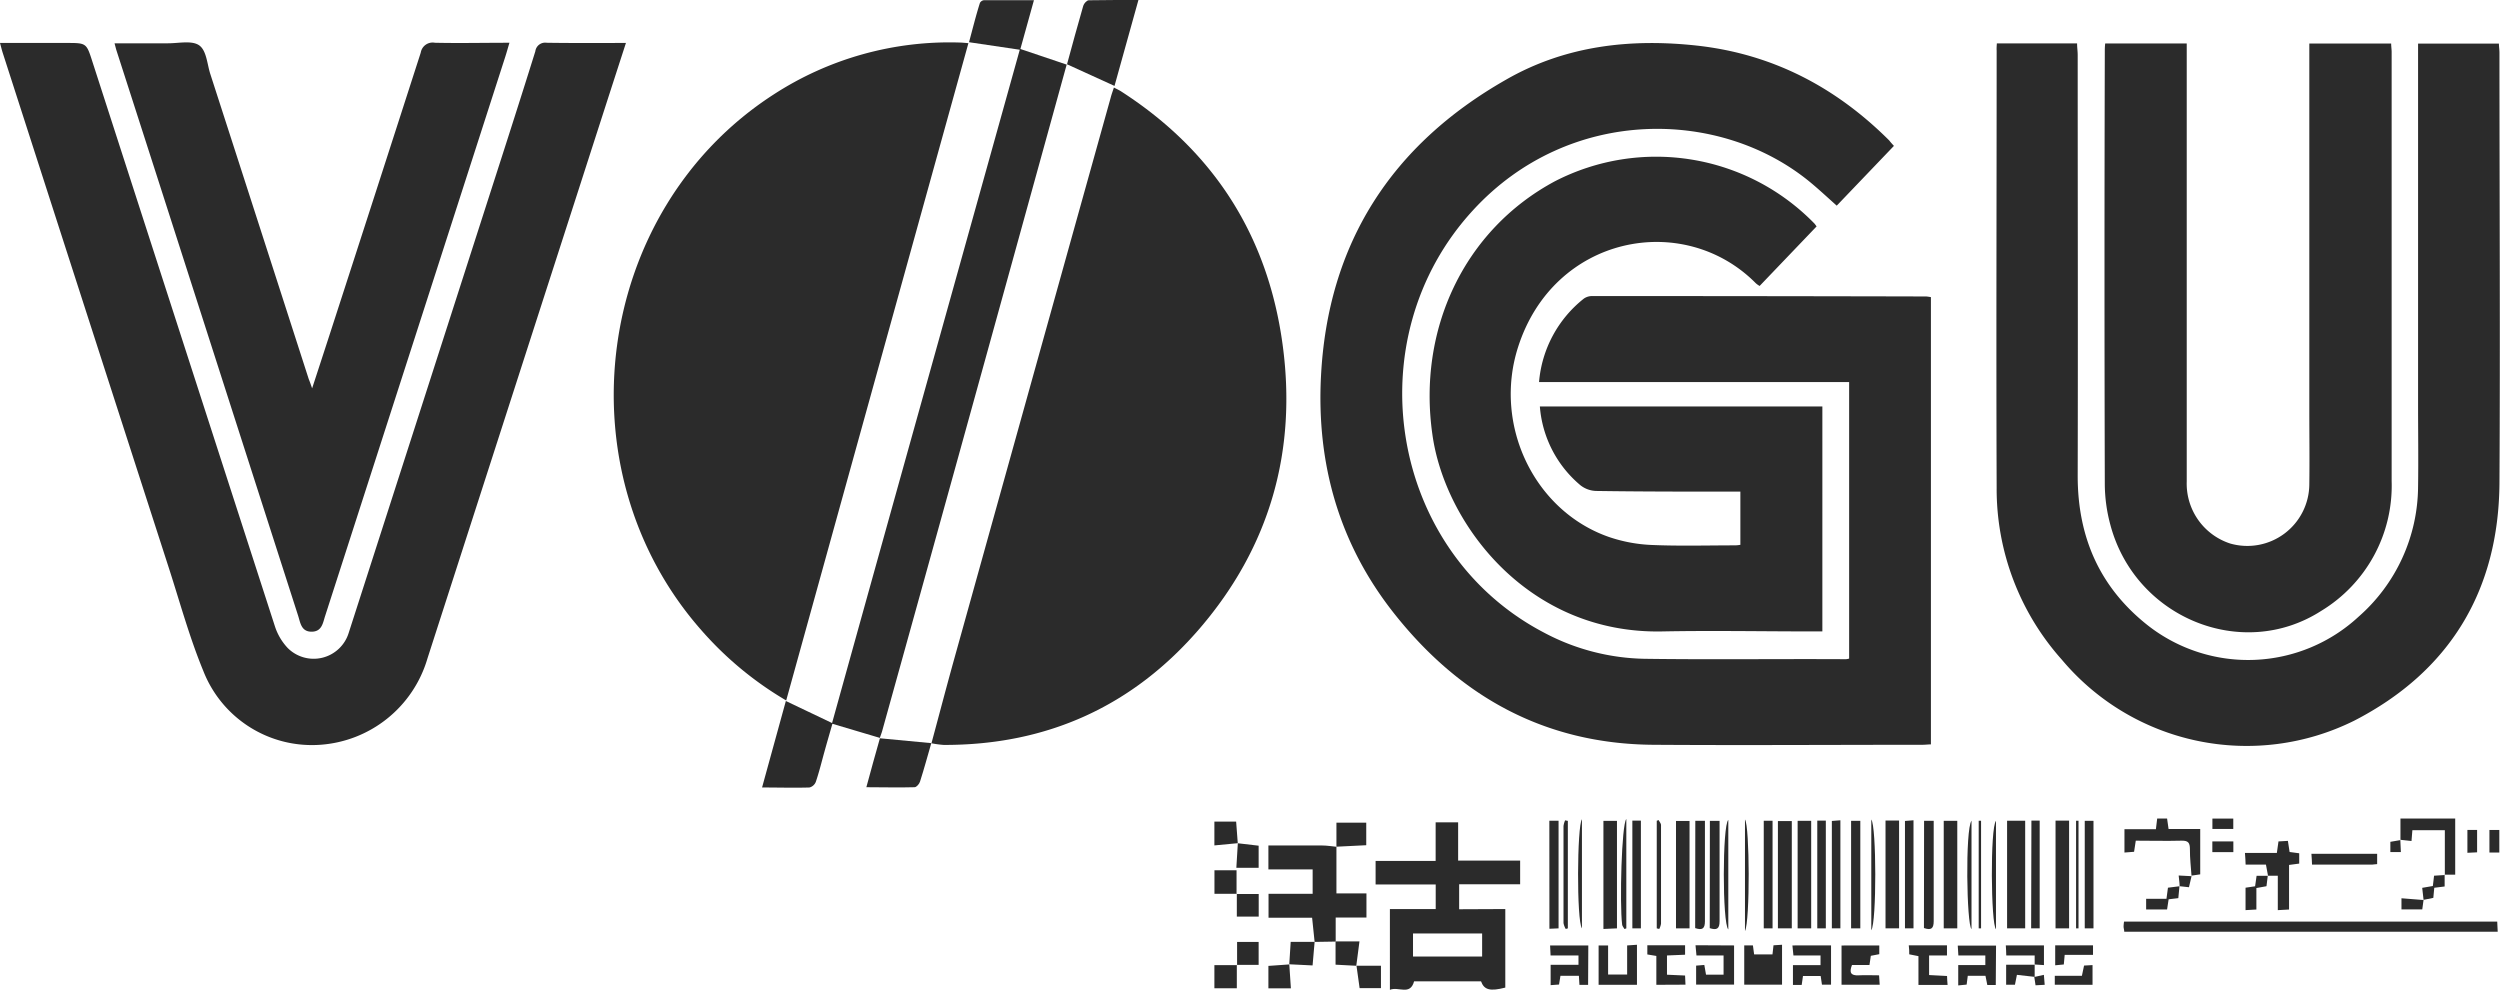 <svg xmlns="http://www.w3.org/2000/svg" viewBox="0 0 368.93 146.07"><defs><style>.cls-1{fill:#2b2b2b;}</style></defs><g id="Layer_2" data-name="Layer 2"><g id="Layer_1-2" data-name="Layer 1"><path class="cls-1" d="M279.49,21.53l-8.44,8.82c-1.29-1.15-2.5-2.28-3.77-3.34C254,15.92,231.58,15.58,217.4,31,199.88,50,205,81.4,227.84,93.35a32.79,32.79,0,0,0,14.88,3.87c9.9.14,19.8,0,29.7.06a2.8,2.8,0,0,0,.46-.09V56.38H227.12a17.55,17.55,0,0,1,6.62-12.32,2.13,2.13,0,0,1,1.24-.37q24.65,0,49.28.06a6.58,6.58,0,0,1,.69.1v66c-.37,0-.84.06-1.31.06-13.24,0-26.47.09-39.7,0-15.9-.13-28.45-7.05-38.19-19.36-8.13-10.26-11.47-22.07-10.81-35,1-19.63,10.41-34.18,27.34-43.81,8.72-5,18.33-6.1,28.23-5,11.13,1.25,20.45,6.16,28.3,14C279,21,279.23,21.24,279.49,21.53Z"/><path class="cls-1" d="M137.45,109.71c1.11-4.11,2.19-8.24,3.33-12.34q11.57-41.55,23.16-83.08c.11-.42.27-.84.44-1.37.42.22.78.38,1.1.59,13.64,8.79,21.61,21.29,23.79,37.3,2.14,15.66-1.84,29.78-12.14,41.83-9.88,11.55-22.59,17.33-37.86,17.29a14.51,14.51,0,0,1-1.84-.25Z"/><path class="cls-1" d="M142.91,6.37q-13.46,48.51-26.89,97A50.67,50.67,0,0,1,103.5,93C82.59,69.27,87.7,31.1,114.08,14A47.66,47.66,0,0,1,141.7,6.28C142.05,6.29,142.4,6.33,142.91,6.37Z"/><path class="cls-1" d="M294.68,6.4h11.84c0,.61.09,1.17.09,1.73,0,20.7.05,41.41,0,62.11,0,9.07,3.27,16.49,10.4,22.09A24,24,0,0,0,348.07,91a25.72,25.72,0,0,0,8.77-19.18c.06-4,0-8.11,0-12.16V6.43h11.93c0,.46.08.89.08,1.33,0,21.2.12,42.4,0,63.59-.13,15.86-7.38,27.77-21.43,35a35.61,35.61,0,0,1-43.15-9A37.8,37.8,0,0,1,294.65,72c-.08-21.51,0-43,0-64.54C294.63,7.17,294.65,6.85,294.68,6.4Z"/><path class="cls-1" d="M92.37,6.34C90,13.65,87.73,20.7,85.46,27.75Q74.27,62.45,63.09,97.14a17.78,17.78,0,0,1-16,12.78A17.21,17.21,0,0,1,30,99c-2-4.85-3.4-9.94-5-14.93Q12.68,45.92.39,7.76C.26,7.35.16,6.92,0,6.34H9.82c2.93,0,2.93,0,3.81,2.74Q27.09,50.75,40.57,92.43a8.46,8.46,0,0,0,1.88,3.19,5.41,5.41,0,0,0,9-2.2Q61.2,63.14,70.93,32.86C73.64,24.43,76.37,16,79,7.57a1.46,1.46,0,0,1,1.67-1.26C84.52,6.37,88.34,6.34,92.37,6.34Z"/><path class="cls-1" d="M268.93,93.18h-1.54c-7.34,0-14.68-.14-22,0-20,.45-32.18-16-34-29-2.24-15.53,4.66-30.25,18.09-37.44A32.6,32.6,0,0,1,267.77,33c.09.1.16.22.31.41l-8.41,8.79a3.39,3.39,0,0,1-.56-.4c-10.64-10.74-29.85-7.11-35.11,9.5-3.64,11.5,2.44,24.07,13.37,27.92a22.37,22.37,0,0,0,6.32,1.2c4.13.18,8.28.06,12.42.06a5.62,5.62,0,0,0,.72-.08V72.55h-1.61c-6.57,0-13.13,0-19.7-.1a3.92,3.92,0,0,1-2.28-.83,16.85,16.85,0,0,1-6-11.64h41.69Z"/><path class="cls-1" d="M340.81,6.42h12.06c0,.47.07.86.07,1.25q0,31.67,0,63.33a21.6,21.6,0,0,1-10.41,19.16c-11.68,7.48-27.48,1-31.11-12.75a23.37,23.37,0,0,1-.81-6q-.09-31.87,0-63.74c0-.39,0-.78.06-1.26H322.7V8q0,31.53,0,63.06a9.29,9.29,0,0,0,6.42,9.15,9.15,9.15,0,0,0,11.67-8.73c.05-3.65,0-7.3,0-10.94V6.42Z"/><path class="cls-1" d="M46.06,57.31c.92-2.82,1.73-5.29,2.53-7.76q6.77-20.88,13.5-41.78a1.78,1.78,0,0,1,2.09-1.46c3.59.08,7.18,0,11,0-.24.8-.41,1.43-.61,2.05Q61.29,49.61,48,90.84c-.34,1-.45,2.37-2,2.38s-1.67-1.31-2-2.34q-10.3-32.05-20.6-64.13-3.11-9.67-6.23-19.36c-.09-.29-.15-.58-.27-1,2.72,0,5.32,0,7.91,0,1.56,0,3.51-.45,4.58.3S30.56,9.36,31,10.81q7.29,22.56,14.56,45.13C45.7,56.28,45.82,56.61,46.06,57.31Z"/><path class="cls-1" d="M157.42,9.5q-8,29-16,57.9-5.61,20.25-11.24,40.49c-.07.25-.17.5-.34,1l-7-2.08c-.39,1.36-.8,2.76-1.19,4.17s-.78,3-1.26,4.4a1.37,1.37,0,0,1-.93.83c-2.24.07-4.49,0-7,0,1.18-4.3,2.33-8.46,3.51-12.76l6.82,3.25C132,73.54,141.23,40.56,150.49,7.34L143,6.23c.53-1.95,1-3.88,1.61-5.8a.77.77,0,0,1,.6-.4c2.42,0,4.83,0,7.37,0l-2,7.2,6.88,2.32Z"/><path class="cls-1" d="M222.14,134.15v11.59c-2.24.58-3.12.35-3.58-.92h-9.88c-.59,2.15-2.29.72-3.57,1.25V134.15h6.76v-3.63H203v-3.47h8.86v-5.7h3.32V127h9.15v3.49h-9v3.69Zm-3.42,3.6h-10.2v3.41h10.2Z"/><path class="cls-1" d="M194,139l-.37-3.57H187.2V131.9h6.51v-3.6h-6.53v-3.53c2.66,0,5.29,0,7.93,0,.7,0,1.41.12,2.11.19l0,0v6.88h4.43v3.56h-4.54v3.55l0,0L194,139Z"/><path class="cls-1" d="M368.52,136l.07,1.5H313.48c0-.24-.09-.5-.1-.76a6,6,0,0,1,.07-.74Z"/><path class="cls-1" d="M157.45,9.53c.79-2.89,1.57-5.79,2.41-8.68.09-.33.52-.8.81-.81C163,0,165.42,0,168,0c-1.21,4.32-2.37,8.5-3.53,12.68l-7-3.19Z"/><path class="cls-1" d="M137.43,109.68c-.55,1.89-1.06,3.79-1.66,5.66-.1.34-.51.82-.79.83-2.32.07-4.64,0-7.13,0,.68-2.51,1.33-4.87,2-7.22l7.62.72Z"/><path class="cls-1" d="M298.86,137h-2.67V121.12h2.67Z"/><path class="cls-1" d="M262.37,137V121.17h2.05V137Z"/><path class="cls-1" d="M236.62,121.14h2V137l-2,.09Z"/><path class="cls-1" d="M278.25,121.09h2V137h-2Z"/><path class="cls-1" d="M305.34,137h-2v-15.9h2Z"/><path class="cls-1" d="M249.33,137h-2V121.15h2Z"/><path class="cls-1" d="M286.84,121.13h2V137h-2Z"/><path class="cls-1" d="M265.28,121.13h2V137h-2Z"/><path class="cls-1" d="M323.41,129.3c-.09-1.32-.25-2.64-.24-4,0-.94-.27-1.26-1.22-1.24-2.24.06-4.48,0-6.77,0l-.25,1.64-1.42.11v-3.44h4.64l.19-1.58h1.46l.22,1.55h4.67v6.69l-1.3.19Z"/><path class="cls-1" d="M334.7,129.26c-.09-.52-.19-1-.31-1.67h-3c0-.59-.06-1-.1-1.72H336l.24-1.7,1.39-.08.25,1.64,1.42.19v1.52l-1.5.2v6.58l-1.66.09v-5.08h-1.5Z"/><path class="cls-1" d="M257.4,145.31v-5.8h1.28l.18,1.33h2.71c.05-.47.1-.86.15-1.34l1.26-.08v5.89Z"/><path class="cls-1" d="M360.79,129.16v-6.65H356l-.13,1.6-1.63-.18,0,0v-3.14h8.08v8.29h-1.57Z"/><path class="cls-1" d="M261.58,137h-1.3V121.12h1.3Z"/><path class="cls-1" d="M252.33,121.14h1.43v5.15c0,3.23,0,6.46,0,9.68,0,1.13-.45,1.32-1.45,1Z"/><path class="cls-1" d="M273.17,121.13h1.36V137h-1.36Z"/><path class="cls-1" d="M283.94,121.13h1.42v4.06c0,3.59,0,7.18,0,10.76,0,1.11-.41,1.36-1.44,1Z"/><path class="cls-1" d="M250.18,121.13h1.42v4.06c0,3.59,0,7.18,0,10.77,0,1.1-.41,1.35-1.44,1Z"/><path class="cls-1" d="M228.64,121.12H230V137l-1.35.06Z"/><path class="cls-1" d="M270.21,139.51v5.8h-1.34l-.19-1.28h-2.61c-.06.43-.12.85-.19,1.32h-1.29v-2.92h4.07V141h-4c-.05-.53-.1-1-.15-1.48Z"/><path class="cls-1" d="M277.33,139.52v1.29l-1.25.24c-.06.41-.13.84-.2,1.36H273.3c-.43,1.1-.19,1.59,1,1.52,1-.05,2,0,3,0l.09,1.39h-5.63v-5.79Z"/><path class="cls-1" d="M255.9,139.52v5.78h-5.6v-2.8l1.21-.1c.09.49.16.91.25,1.43h2.59V141h-4c-.05-.57-.09-1-.14-1.51Z"/><path class="cls-1" d="M294.52,145.36h-1.25L293,144h-2.61l-.17,1.3-1.24.12v-3h4V141H289l-.09-1.46h5.65Z"/><path class="cls-1" d="M234.36,145.34h-1.28L233,144h-2.72l-.21,1.29-1.24.09v-3h4.11V141h-4.12l-.07-1.48h5.64Z"/><path class="cls-1" d="M235.91,145.33v-5.81h1.4v4.29h2.81v-4.29l1.45-.1v5.91Z"/><path class="cls-1" d="M307.65,121.13h1.29V137h-1.29Z"/><path class="cls-1" d="M268.18,121.1h1.26V137h-1.26Z"/><path class="cls-1" d="M271.59,137h-1.26V121.15l1.26-.1Z"/><path class="cls-1" d="M282.38,137h-1.26V121.15l1.26-.1Z"/><path class="cls-1" d="M240.89,121.1h1.26V137h-1.26Z"/><path class="cls-1" d="M299.78,121.1H301V137h-1.26Z"/><path class="cls-1" d="M287.32,141h-2.64v2.89l2.65.14c0,.46.05.84.08,1.32h-4.3V141.1l-1.36-.27c0-.42,0-.83-.07-1.33h5.64Z"/><path class="cls-1" d="M244.43,145.33v-4.26l-1.33-.22v-1.36h5.57v1.4L246,141v2.84l2.67.12.06,1.35Z"/><path class="cls-1" d="M197.22,125v-3.6h4.4v3.33l-4.43.22Z"/><path class="cls-1" d="M350.8,126v1.52c-.29,0-.5.07-.72.07h-8.89c0-.53-.06-1-.09-1.59Z"/><path class="cls-1" d="M240,120.86V137l-.27.1c-.12-.22-.33-.43-.35-.66C239,133.31,239.3,121.69,240,120.86Z"/><path class="cls-1" d="M231.37,121.14V137l-.31.09a2.56,2.56,0,0,1-.33-.88q0-7.15,0-14.31a3,3,0,0,1,.24-.84Z"/><path class="cls-1" d="M290.94,121.11v16C290.22,136.47,290,122.42,290.94,121.11Z"/><path class="cls-1" d="M276.15,120.94c.77.93.8,15.19,0,16.34Z"/><path class="cls-1" d="M233.45,137c-.8-1.11-.72-15.14,0-16.1Z"/><path class="cls-1" d="M257.51,120.93c.7.95.76,15,0,16.47Z"/><path class="cls-1" d="M255.05,137.16c-.89-.87-.88-15.37,0-16.17Z"/><path class="cls-1" d="M244.49,137V121.12l.28-.1c.12.25.35.5.35.75q0,7.28,0,14.55a2.69,2.69,0,0,1-.26.77Z"/><path class="cls-1" d="M200.14,142.52h3.65v3.3h-3.15c-.15-1.09-.31-2.2-.46-3.31Z"/><path class="cls-1" d="M194,139c-.1,1.1-.19,2.19-.3,3.47l-3.44-.17,0,0,.21-3.31H194Z"/><path class="cls-1" d="M182.52,131.9h-3.3v-3.47h3.26v3.5Z"/><path class="cls-1" d="M182.52,142.39v3.45h-3.31v-3.41h3.35Z"/><path class="cls-1" d="M182.68,124.43l-3.47.33v-3.51h3.21l.24,3.19Z"/><path class="cls-1" d="M197.08,138.92h3.54c-.16,1.25-.32,2.43-.47,3.6h0l-3.06-.16v-3.46Z"/><path class="cls-1" d="M182.66,124.44l3.08.36v3.26h-3.29c.08-1.25.15-2.44.22-3.63Z"/><path class="cls-1" d="M182.48,131.93h3.27v3.33h-3.23v-3.37Z"/><path class="cls-1" d="M190.26,142.29c.08,1.14.16,2.29.24,3.56h-3.32v-3.31l3.11-.22Z"/><path class="cls-1" d="M182.56,142.43V139h3.18v3.39h-3.22Z"/><path class="cls-1" d="M300.26,142.36V141h-4.19c0-.58-.05-1-.07-1.49h5.63v2.91l-1.41-.09Z"/><path class="cls-1" d="M303.29,139.5h5.58v1.41h-4.18l-.13,1.42-1.27.12Z"/><path class="cls-1" d="M303.23,145.32V144h4l.32-1.51,1.25-.07v2.91Z"/><path class="cls-1" d="M300.2,144.15l-2.56-.29-.29,1.46h-1.3v-2.95h4.21l0-.05c0,.62,0,1.24,0,1.86Z"/><path class="cls-1" d="M292.35,121.12V137H292V121.12Z"/><path class="cls-1" d="M294.55,121.13v16C293.8,136.36,293.68,122.17,294.55,121.13Z"/><path class="cls-1" d="M321.63,130.76c-.06.57-.11,1.15-.17,1.78l-1.43.17-.23,1.5h-3.09v-1.57h3c.08-.59.14-1.06.22-1.64l1.68-.21Z"/><path class="cls-1" d="M306.73,121.12V137h-.36V121.12Z"/><path class="cls-1" d="M334.66,129.23c-.06.48-.12,1-.19,1.55l-1.49.27v3.17l-1.6.09V131l1.41-.21c.07-.48.14-1,.22-1.55h1.69Z"/><path class="cls-1" d="M326.48,124.17h3.1v1.58h-3.1Z"/><path class="cls-1" d="M360.76,129.12v1.7l-1.53.19-.14,1.49-1.44.29,0,0c-.07-.57-.13-1.13-.2-1.77l1.57-.27c.05-.47.11-.95.18-1.52l1.56-.1Z"/><path class="cls-1" d="M368.83,125.81h-1.46v-3.33h1.46Z"/><path class="cls-1" d="M365.55,125.78l-1.43.07v-3.37h1.43Z"/><path class="cls-1" d="M326.49,120.8h3.08v1.53h-3.08Z"/><path class="cls-1" d="M357.65,132.79l-.19,1.41h-3.07v-1.64l3.29.26Z"/><path class="cls-1" d="M354.22,123.93l.08,1.81h-1.55v-1.51l1.5-.26Z"/><path class="cls-1" d="M321.65,130.79c0-.47-.08-.94-.14-1.59l1.9.1,0,0c-.11.49-.22,1-.38,1.63l-1.38-.15Z"/><path class="cls-1" d="M300.18,144.18l1.44-.32.12,1.47-1.35.07c-.07-.49-.13-.87-.19-1.25Z"/></g></g></svg>